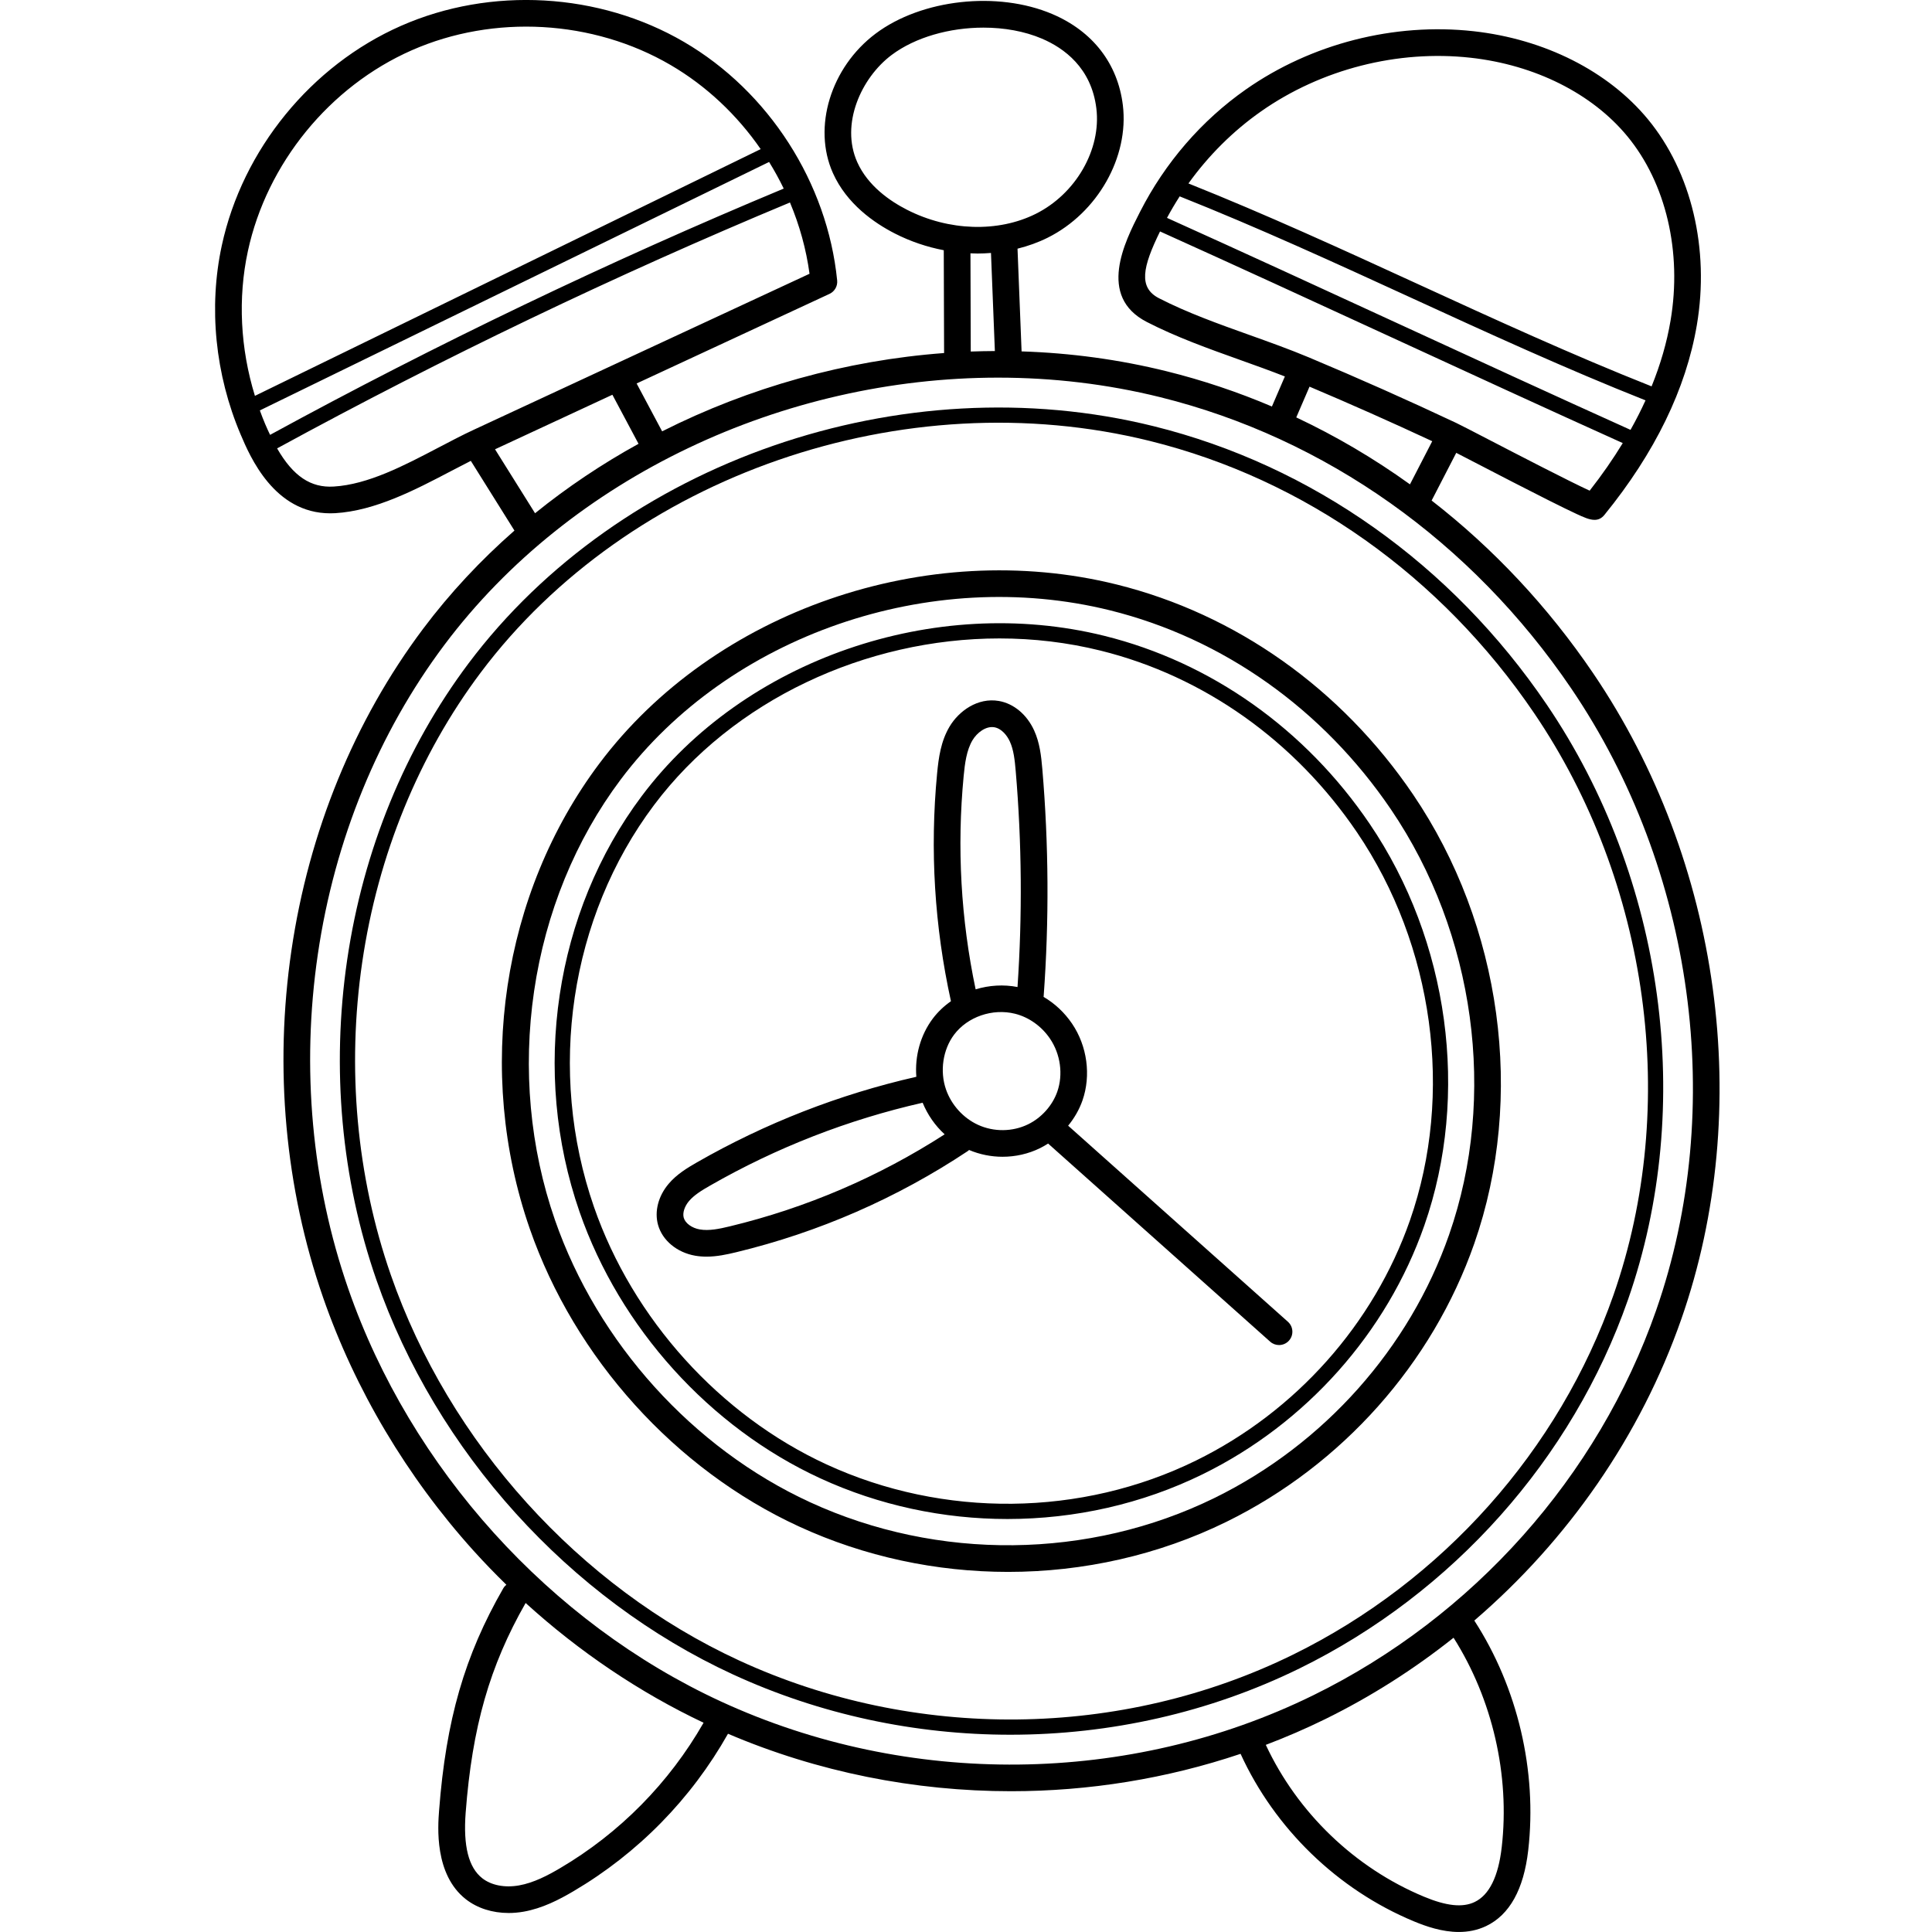 <svg height="512pt" viewBox="-57 0 512 512.001" width="512pt" xmlns="http://www.w3.org/2000/svg"><path d="m388.562 349.594c19.453-55.688 10.516-121.262-23.328-171.129-12.023-17.723-26.512-33.141-42.836-45.82l6.523-12.637c1.555.797 3.531 1.82 5.656 2.922 5.715 2.965 12.832 6.648 18.711 9.602 3.262 1.641 5.719 2.84 7.508 3.668 1.809.836 3.391 1.57 4.77 1.57.977 0 1.852-.367 2.633-1.328 13.379-16.461 21.617-33.387 24.484-50.305 3.418-20.148-1.426-40.523-12.949-54.508-10.516-12.75-27.367-21.262-46.234-23.355-21.035-2.332-43.031 3.301-60.355 15.449-11.727 8.223-21.418 19.434-28.023 32.422l-.059.109c-3.965 7.785-11.34 22.285 1.855 29.074 7.84 4.031 16.422 7.098 24.719 10.062 3.934 1.406 7.969 2.848 11.867 4.379l-3.434 7.961c-9.008-3.828-18.316-6.961-27.867-9.328-12.641-3.137-25.547-4.863-38.473-5.277l-1.078-27.219c2.781-.691 5.465-1.648 7.988-2.906 13.227-6.602 21.605-21.379 19.926-35.141-1.348-11-7.98-19.57-18.688-24.129-14.527-6.184-34.668-3.953-46.848 5.195-11.879 8.922-16.734 24.805-11.297 36.949 3.668 8.18 10.953 13.223 16.418 16.012 4.133 2.109 8.516 3.578 12.957 4.43l.086 27.246c-26.043 1.941-51.625 9.094-74.723 20.75l-6.758-12.684 51.117-23.746c1.363-.633 2.176-2.059 2.027-3.555-2.574-25.879-18.129-50.102-40.59-63.211-22.457-13.113-51.195-14.746-75-4.262-23.801 10.48-41.996 32.785-47.488 58.207-3.543 16.395-1.766 34.191 5.004 50.113 2.457 5.781 8.867 20.863 23.738 20.863.441 0 .895-.012 1.348-.039 10.609-.637 21.27-6.227 30.676-11.16 1.797-.941 3.531-1.848 5.227-2.703l11.559 18.477c-8.926 7.824-17.062 16.512-24.191 26.012-18.219 24.27-30.289 53.754-34.91 85.262-4.574 31.191-1.672 62.996 8.395 91.98 8.453 24.348 22.242 47.551 39.875 67.098 2.797 3.102 5.703 6.102 8.691 9.016-.324.262-.609.578-.828.961-10.246 17.816-15.172 34.879-17.004 58.902-.32 4.184-1.289 16.914 7.098 23.48 3.043 2.383 7.039 3.645 11.336 3.645 1.289 0 2.605-.113 3.934-.344 5.047-.883 9.531-3.238 13.254-5.43 17.082-10.051 31.215-24.469 40.945-41.727 23.801 10.16 49.426 15.23 75.012 15.23 20.641 0 41.242-3.32 60.828-9.91 9.078 19.848 25.719 35.98 45.875 44.371 3.25 1.355 7.523 2.84 11.965 2.84 2.406 0 4.863-.438 7.234-1.566 6.215-2.969 9.969-9.727 11.156-20.086 2.41-20.988-2.805-43.141-14.289-60.879 24.871-21.355 44.066-48.988 54.855-79.875zm-132.934-297.555c20.715 8.238 41.332 17.691 61.285 26.848 20.223 9.281 41.125 18.867 62.168 27.211-1.188 2.609-2.512 5.219-3.977 7.82-20.285-9.145-41.375-18.859-61.781-28.254-20.156-9.285-40.988-18.875-61.055-27.926 1.047-1.949 2.168-3.848 3.359-5.699zm21.57-22.527c15.941-11.176 36.176-16.352 55.52-14.211 17.059 1.891 32.207 9.48 41.559 20.828 10.242 12.422 14.516 30.672 11.438 48.828-.98 5.801-2.668 11.621-5.027 17.434-20.984-8.316-41.875-17.898-62.086-27.176-19.738-9.059-40.117-18.398-60.652-26.598 5.332-7.426 11.852-13.918 19.25-19.105zm-27.047 49.527c-5.508-2.832-4.367-8.25.27-17.703 20.113 9.07 41 18.688 61.215 27.996 20.277 9.34 41.234 18.988 61.414 28.09-2.574 4.219-5.492 8.426-8.773 12.609-5.27-2.406-19.215-9.629-26.445-13.375-4.598-2.383-7.914-4.102-8.938-4.582-12.812-6.035-25.934-11.871-38.992-17.344-5.172-2.168-10.621-4.113-15.887-5.996-8.082-2.887-16.441-5.875-23.863-9.695zm39.887 23.43c10.895 4.609 21.797 9.457 32.52 14.457l-5.902 11.434c-9.516-6.844-19.598-12.781-30.133-17.742zm-119.852-59.484c-4.527-10.105 1.066-22.379 9.09-28.406 6.297-4.73 15.422-7.258 24.352-7.258 5.465 0 10.855.945 15.48 2.914 5.859 2.496 13.125 7.73 14.438 18.484 1.332 10.887-5.426 22.645-16.062 27.953-9.98 4.98-23.051 4.566-34.117-1.082-4.457-2.27-10.359-6.305-13.18-12.605zm29.996 24.148c.633.023 1.266.055 1.895.055 1.188 0 2.371-.062 3.543-.152l1.031 25.992c-2.133.012-4.262.055-6.391.133zm-186.895 45.277c-.512-1.203-.977-2.418-1.426-3.645l134.957-65.844c1.41 2.285 2.707 4.637 3.875 7.055-46.316 19.301-92.086 41.242-136.121 65.266-.43-.902-.859-1.832-1.285-2.832zm38.832-99.086c21.766-9.586 48.047-8.094 68.586 3.898 9.496 5.543 17.637 13.262 23.883 22.293l-134.031 65.391c-3.871-12.535-4.559-25.891-1.867-38.352 5.02-23.246 21.66-43.645 43.43-53.23zm7.141 105.258c-9.203 4.824-18.719 9.816-27.812 10.359-6.07.379-10.758-2.723-15.012-10.113 43.969-23.992 89.668-45.902 135.914-65.168 2.539 6.039 4.305 12.395 5.184 18.891l-88.957 41.328c-3.023 1.402-6.078 3.004-9.316 4.703zm14.93.484 31.102-14.453 6.926 13c-9.684 5.336-18.875 11.492-27.422 18.402zm17.203 376.039c-3.176 1.867-6.949 3.871-10.883 4.555-3.777.66-7.312-.035-9.699-1.902-3.637-2.848-5.078-8.531-4.406-17.375 1.734-22.73 6.348-38.867 15.891-55.574 14.223 12.934 30.246 23.727 47.16 31.734-9.109 15.93-22.234 29.246-38.062 38.562zm249.578-5.562c-.891 7.781-3.309 12.664-7.18 14.512-3.184 1.52-7.457 1.07-13.434-1.418-18.34-7.637-33.508-22.242-41.906-40.23 5.332-2.023 10.582-4.289 15.719-6.812 12.141-5.965 23.547-13.23 34.039-21.578 10.301 16.262 14.957 36.414 12.762 55.527zm-49.918-40.293c-48.664 23.91-107.344 24.535-156.961 1.676-45.332-20.887-82.262-61.773-98.793-109.375-9.695-27.918-12.488-58.566-8.074-88.637 4.449-30.344 16.055-58.715 33.566-82.043 33.48-44.602 89.883-70.793 146.73-70.793 14.418 0 28.871 1.688 42.977 5.184 43.82 10.867 82.488 38.273 108.887 77.172 32.609 48.051 41.23 111.211 22.504 164.832-15.371 44.004-48.48 81.176-90.836 101.984zm0 0"/><path d="m238.883 154.887c-50.348-12.484-106.707 7.031-137.051 47.461-25.832 34.41-32.898 81.641-18.445 123.258 11.922 34.332 38.566 63.824 71.277 78.895 17.473 8.051 36.504 12.07 55.496 12.07 19.957 0 39.871-4.438 57.887-13.289 30.609-15.035 54.535-41.91 65.652-73.727 13.527-38.73 7.312-84.328-16.219-119.004-19.035-28.047-46.949-47.816-78.598-55.664zm88.141 172.336c-10.504 30.078-33.137 55.488-62.094 69.715-33.27 16.344-73.387 16.773-107.309 1.145-31-14.285-56.254-42.246-67.559-74.797-6.629-19.086-8.539-40.047-5.523-60.613 3.043-20.746 10.98-40.137 22.945-56.082 28.691-38.223 82.027-56.664 129.695-44.844 29.957 7.43 56.398 26.172 74.453 52.777 22.301 32.859 28.195 76.043 15.391 112.699zm0 0"/><path d="m352.922 186.746c-25.234-37.188-62.23-63.395-104.168-73.793-66.723-16.543-141.391 9.305-181.59 62.855-16.781 22.359-27.902 49.523-32.16 78.559-4.219 28.75-1.543 58.062 7.734 84.777 15.805 45.512 51.125 84.609 94.48 104.586 23.156 10.672 48.371 15.992 73.539 15.992 26.441 0 52.828-5.879 76.695-17.605 40.551-19.922 72.25-55.52 86.973-97.664 17.926-51.316 9.688-111.75-21.504-157.707zm17.691 156.375c-14.375 41.152-45.336 75.914-84.941 95.371-45.508 22.359-100.371 22.945-146.766 1.57-42.375-19.527-76.902-57.75-92.355-102.246-9.062-26.102-11.676-54.754-7.551-82.863 4.16-28.371 15.016-54.902 31.395-76.719 39.25-52.293 112.195-77.527 177.383-61.363 40.973 10.16 77.125 35.781 101.801 72.145 30.488 44.922 38.547 103.973 21.035 154.105zm0 0"/><path d="m235.652 168.504c-45.031-11.164-95.43 6.285-122.566 42.434-23.102 30.773-29.418 73.016-16.492 110.242 10.668 30.715 34.504 57.098 63.762 70.578 15.633 7.203 32.648 10.797 49.637 10.797 17.848-.004 35.66-3.969 51.77-11.883 27.371-13.449 48.77-37.477 58.707-65.926 12.098-34.637 6.539-75.422-14.508-106.441-17.035-25.094-42.004-42.781-70.309-49.801zm81 154.91c-9.59 27.453-30.246 50.648-56.672 63.633-30.367 14.918-66.977 15.305-97.934 1.043-28.281-13.031-51.324-38.539-61.637-68.238-12.492-35.973-6.398-76.777 15.906-106.488 20.891-27.832 56.086-44.172 91.551-44.172 8.996 0 18.012 1.051 26.812 3.234 27.34 6.777 51.465 23.879 67.938 48.148 20.344 29.977 25.723 69.383 14.035 102.84zm0 0"/><path d="m226.07 298.32c1.633-1.996 2.945-4.25 3.797-6.691 2.316-6.633 1.258-14.43-2.758-20.348-2.004-2.953-4.594-5.367-7.559-7.098.008-.059.027-.117.031-.176 1.465-19.992 1.344-40.254-.355-60.223-.301-3.52-.691-6.949-2.156-10.18-1.914-4.223-5.406-7.148-9.344-7.836-5.652-.98-10.645 2.695-13.074 6.773-2.328 3.91-2.91 8.281-3.309 12.422-1.938 20.234-.695 40.535 3.668 60.371-1.836 1.281-3.473 2.824-4.816 4.609-3.277 4.367-4.793 9.934-4.355 15.418-20.43 4.652-40 12.277-58.184 22.703-2.629 1.504-5.371 3.184-7.484 5.688-2.73 3.242-3.773 7.293-2.789 10.84 1.145 4.129 5.012 7.34 9.848 8.184 1.012.176 2.016.25 3.008.25 2.715 0 5.348-.566 7.852-1.168 21.926-5.297 42.57-14.312 61.359-26.793.137-.09.25-.199.371-.305 2.812 1.191 5.84 1.797 8.863 1.797 3.422 0 6.836-.762 9.922-2.277.746-.367 1.461-.781 2.152-1.227l58.848 52.504c.672.602 1.512.898 2.352.898.969 0 1.941-.398 2.637-1.18 1.301-1.457 1.172-3.691-.285-4.992zm-27.688-92.68c.32-3.344.766-6.828 2.344-9.477 1.188-2 3.559-3.816 5.785-3.43 1.922.336 3.387 2.176 4.117 3.793 1.004 2.207 1.297 4.867 1.551 7.859 1.617 18.965 1.766 38.191.473 57.188-3.691-.723-7.527-.473-11.098.613-3.918-18.602-4.988-37.602-3.172-56.547zm-61.949 119.348c-2.812.68-5.539 1.25-7.988.824-2.094-.363-3.844-1.641-4.25-3.105-.348-1.258.195-2.98 1.383-4.395 1.371-1.625 3.426-2.871 5.594-4.113 17.609-10.09 36.555-17.473 56.336-21.965 1.316 3.203 3.309 6.07 5.836 8.375-17.512 11.277-36.641 19.484-56.91 24.379zm65.715-26.914c-3.875-1.785-7.035-5.281-8.449-9.355-1.68-4.844-.836-10.551 2.152-14.531 3.555-4.734 10.184-7.016 16.121-5.539 3.672.91 7.059 3.312 9.285 6.602 2.789 4.105 3.527 9.488 1.938 14.047-1.285 3.672-4.164 6.902-7.707 8.641-4.133 2.031-9.121 2.082-13.34.137zm0 0"/></svg>